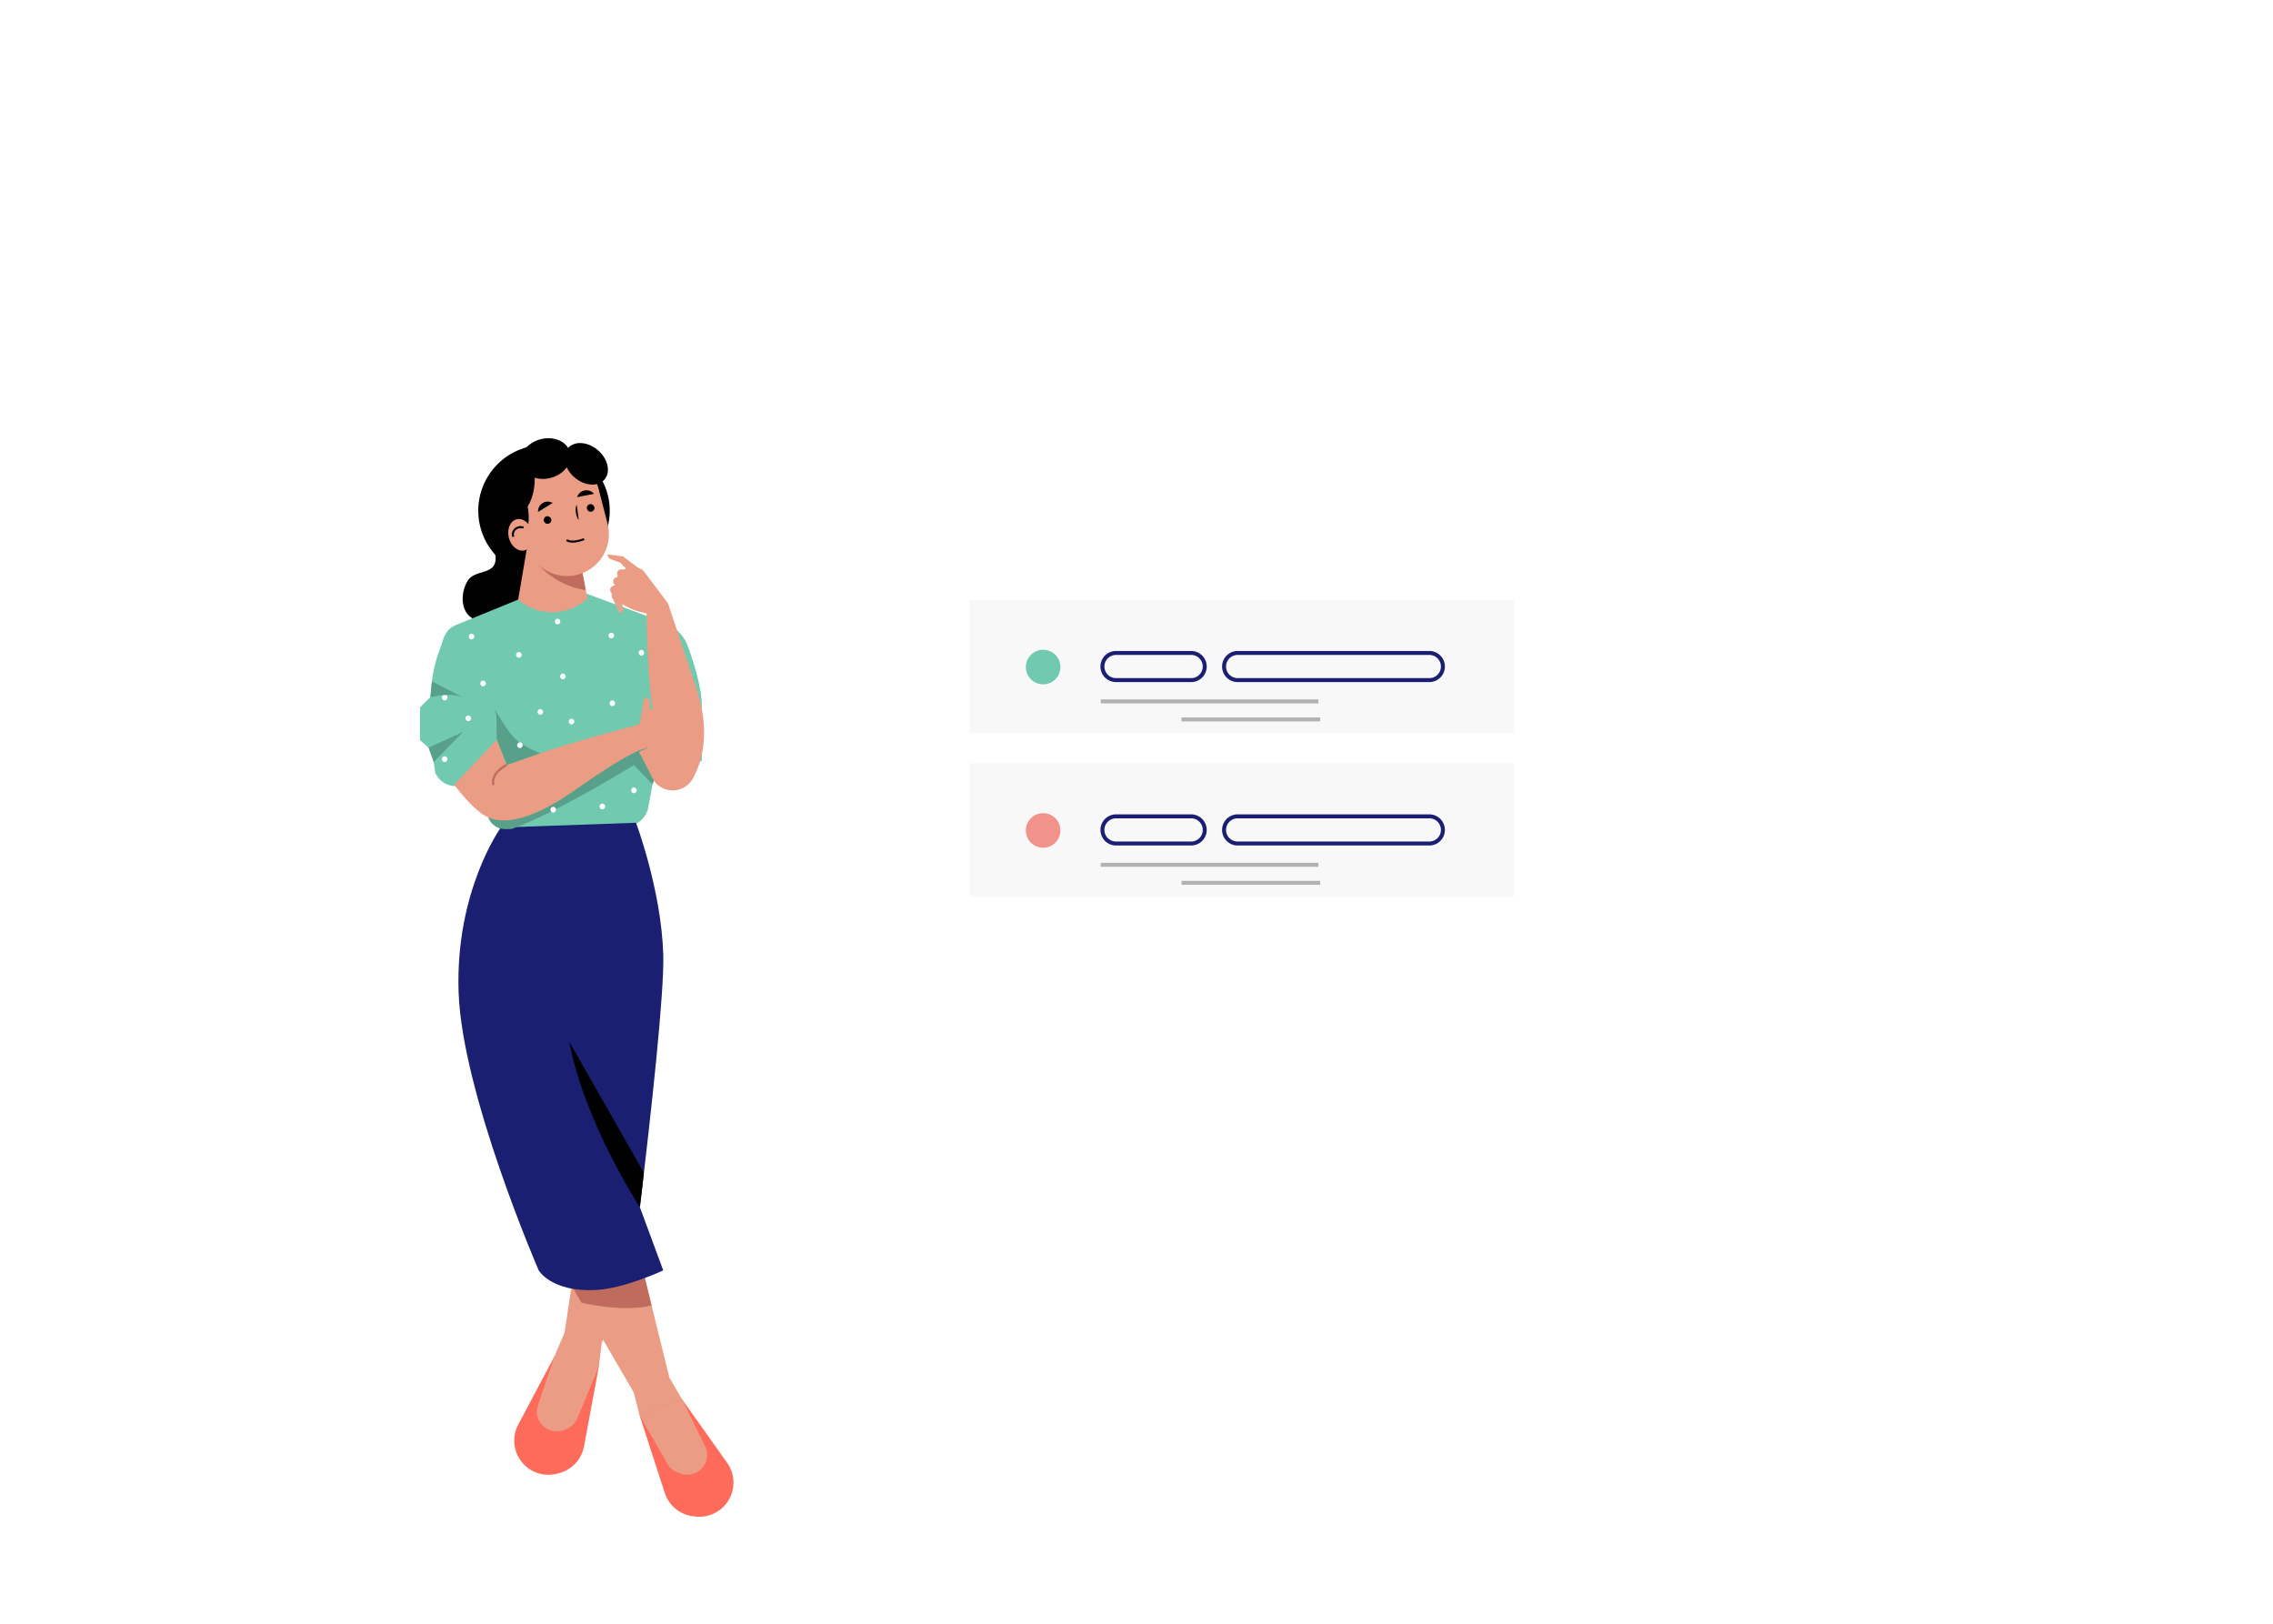 <svg xmlns="http://www.w3.org/2000/svg" xmlns:xlink="http://www.w3.org/1999/xlink" width="572.809" height="409.149" viewBox="0 0 572.809 409.149">
  <defs>
    <clipPath id="clip-path">
      <rect id="사각형_2286" data-name="사각형 2286" width="572.809" height="409.149" fill="none"/>
    </clipPath>
    <filter id="사각형_2287" x="224.954" y="126.149" width="176" height="139" filterUnits="userSpaceOnUse">
      <feOffset dy="2" input="SourceAlpha"/>
      <feGaussianBlur stdDeviation="3" result="blur"/>
      <feFlood flood-opacity="0.161"/>
      <feComposite operator="in" in2="blur"/>
      <feComposite in="SourceGraphic"/>
    </filter>
  </defs>
  <g id="그룹_3784" data-name="그룹 3784" transform="translate(-845.046 -129.851)">
    <g id="그룹_3763" data-name="그룹 3763" transform="translate(845.046 129.851)" clip-path="url(#clip-path)">
      <path id="패스_2776" data-name="패스 2776" d="M290.7,712.816l-3.763,20.218a8.6,8.6,0,0,1-6.429,6.785l-.52.127a8.6,8.6,0,0,1-9.625-12.388l9.126-17.212Z" transform="translate(-139.766 -368.577)" fill="#ff6b5b"/>
      <path id="패스_2777" data-name="패스 2777" d="M290.415,684.743l2.417,2.376a4.848,4.848,0,0,0,4.676,1.22l4.119-1.125.7-5.886,7.953-17.1L295.646,661l-2.693,17.781Z" transform="translate(-150.688 -342.976)" fill="#ea9c85"/>
      <path id="패스_2778" data-name="패스 2778" d="M296.851,712.816l-5.443,13.158a4.745,4.745,0,0,1-2.148,2.371l-.6.32a5.084,5.084,0,0,1-7.037-2.41,4.751,4.751,0,0,1-.166-3.445l4.182-12.466Z" transform="translate(-145.912 -368.577)" fill="#ea9c85"/>
      <path id="패스_2779" data-name="패스 2779" d="M326.71,694.2l-2.089,2.67a4.848,4.848,0,0,1-4.478,1.815l-4.23-.582-1.457-5.745L298.223,664.5l17.691-6.4,7.508,30.51Z" transform="translate(-154.739 -341.473)" fill="#ea9c85"/>
      <path id="패스_2780" data-name="패스 2780" d="M334.992,737.018l6.353,19.559a8.6,8.6,0,0,0,7.254,5.894l.532.057A8.6,8.6,0,0,0,357.069,749l-11.281-15.884Z" transform="translate(-173.818 -380.392)" fill="#ff6b5b"/>
      <path id="패스_2781" data-name="패스 2781" d="M334.992,737.018l7.1,12.341a4.746,4.746,0,0,0,2.438,2.073l.636.24a5.083,5.083,0,0,0,6.665-3.3,4.748,4.748,0,0,0-.282-3.437l-5.763-11.818Z" transform="translate(-173.818 -380.392)" fill="#ea9c85"/>
      <path id="패스_2782" data-name="패스 2782" d="M318.948,670.522c-6.389,1.539-14.674-.019-17.677-.693l-3.046-5.226,17.431-6.3.515.938Z" transform="translate(-154.741 -341.573)" fill="#bf6b5e"/>
      <path id="패스_2783" data-name="패스 2783" d="M264.373,253.5l-16.8,5.223c-2.359,4.326,2.9,8.815,3.078,13.312s-5.081,2.883-6.974,5.719-2.369,8.949,2.632,10.2c3.454.865,23.19-4.156,23.19-4.156" transform="translate(-125.746 -131.535)"/>
      <path id="패스_2784" data-name="패스 2784" d="M283.294,245.879a16.562,16.562,0,1,1-20.274-12.3,16.77,16.77,0,0,1,20.274,12.3" transform="translate(-130.067 -120.93)"/>
      <path id="패스_2785" data-name="패스 2785" d="M291,345.5s-.951-.64-.085-7.678c.548-4.452-1.666-11.657-3.366-16.348a10.424,10.424,0,0,0-6.195-6.222l-26.541-9.8L229.1,315.96c-3,1.225-3.12,3.6-4.281,6.622-2.151,5.6-2.068,11.6-2.231,11.626a35.485,35.485,0,0,0-2.6,2.579v8.2l3.032,2.69.835,5.631.278.477a5.6,5.6,0,0,0,7.193,2.258l2.162-1,3.722,9.438a4.638,4.638,0,0,0,4.424,2.935l30.271-.722a5.855,5.855,0,0,0,5.621-4.8l1.947-10.668L291,350.271Z" transform="translate(-114.147 -158.489)" fill="#71c9b0"/>
      <path id="패스_2786" data-name="패스 2786" d="M273.914,283.245l-2.539,14.9.956.676a13.16,13.16,0,0,0,15.312-.077l1.21-.875-2.683-13.888Z" transform="translate(-140.809 -146.968)" fill="#ea9c85"/>
      <path id="패스_2787" data-name="패스 2787" d="M293.738,298.489a20.06,20.06,0,0,1-12.121-6.623l10.229-3.161Z" transform="translate(-146.123 -149.8)" fill="#bf6b5e"/>
      <path id="패스_2788" data-name="패스 2788" d="M285.849,269.138h0a10.54,10.54,0,0,1-12.84-7.572l-2.269-8.793a10.54,10.54,0,1,1,20.412-5.268l2.269,8.793a10.54,10.54,0,0,1-7.572,12.84" transform="translate(-140.304 -124.319)" fill="#ea9c85"/>
      <path id="패스_2789" data-name="패스 2789" d="M286.773,271.218a.962.962,0,1,1-1.2-.851,1.047,1.047,0,0,1,1.2.851" transform="translate(-147.824 -140.272)"/>
      <path id="패스_2790" data-name="패스 2790" d="M309.352,264.893a.962.962,0,1,1-1.2-.851,1.047,1.047,0,0,1,1.2.851" transform="translate(-159.539 -136.99)"/>
      <path id="패스_2791" data-name="패스 2791" d="M281.785,265.29a2.457,2.457,0,0,1,3.683-2.263Z" transform="translate(-146.195 -136.293)"/>
      <path id="패스_2792" data-name="패스 2792" d="M302.3,258.486a2.457,2.457,0,0,1,4.243-.826Z" transform="translate(-156.855 -133.218)"/>
      <path id="패스_2793" data-name="패스 2793" d="M269.857,240.925c1.294,5.434.324,12.741-4.606,14.3l-3.69-5.571a6.089,6.089,0,0,1,3.983-7.3Z" transform="translate(-135.615 -125.009)"/>
      <path id="패스_2794" data-name="패스 2794" d="M301.792,264.376c-.67,1.05.041,3.574.5,3.75" transform="translate(-156.449 -137.177)"/>
      <path id="패스_2795" data-name="패스 2795" d="M291.735,464.014c-.525-16.28-6.867-33.112-6.867-33.112l-34.07,1.206s-11.534,15.949-10.636,41.558,20.18,70.027,20.18,70.027,3.216,5.566,14.55,4.937c7.158-.4,16.841-4.937,16.841-4.937l-5.9-15.927c2.819-23.461,6.206-54.126,5.9-63.753" transform="translate(-124.588 -223.583)" fill="#1a1f71"/>
      <path id="패스_2796" data-name="패스 2796" d="M296.8,282.573c1.414,1.028,4.4-.235,4.4-.235" transform="translate(-154 -146.497)" fill="none" stroke="#000" stroke-miterlimit="10" stroke-width="0.509"/>
      <path id="패스_2797" data-name="패스 2797" d="M285.167,233.051c.695,2.691-1.491,5.583-4.882,6.458s-6.7-.6-7.4-3.289,1.491-5.583,4.882-6.458,6.7.6,7.4,3.289" transform="translate(-141.526 -119.086)"/>
      <path id="패스_2798" data-name="패스 2798" d="M304.112,233.84c2.542,2.184,3.283,5.49,1.656,7.383s-5.007,1.659-7.548-.524-3.283-5.489-1.656-7.383,5.007-1.659,7.548.524" transform="translate(-153.431 -120.397)"/>
      <path id="패스_2799" data-name="패스 2799" d="M270,264.59s.957,4.4-.353,6.787-5.443-4.9-5.443-4.9Z" transform="translate(-137.089 -137.288)"/>
      <path id="패스_2800" data-name="패스 2800" d="M272.253,275.044c.558,2.162-.308,4.255-1.935,4.675s-3.4-.993-3.956-3.154.308-4.255,1.935-4.675,3.4.993,3.955,3.155" transform="translate(-138.12 -141.037)" fill="#ea9c85"/>
      <path id="패스_2801" data-name="패스 2801" d="M271.316,276.17c-1.711-.485-3.084.9-2.567,2.315" transform="translate(-139.389 -143.245)" fill="none" stroke="#000" stroke-miterlimit="10" stroke-width="0.509"/>
      <path id="패스_2802" data-name="패스 2802" d="M331.864,374.486l6.413-7.286,1.829,9.829-5.566,2.5Z" transform="translate(-172.194 -190.53)" fill="#ea9c85"/>
      <path id="패스_2803" data-name="패스 2803" d="M334.807,372.631l1.26-7.328a1.444,1.444,0,0,1,1.445,1.444v4.037Z" transform="translate(-173.722 -189.545)" fill="#ea9c85"/>
      <path id="패스_2804" data-name="패스 2804" d="M317,578.645c-.755,6.774-.253,2.4-1.008,8.684,0,0-13.972-21.309-17.768-41.632Z" transform="translate(-154.739 -283.146)"/>
      <path id="패스_2805" data-name="패스 2805" d="M257.61,368.49a6.6,6.6,0,0,1,1.164,3.71c0,2.192.1,5.4.1,5.4l3.555,8.907,9.212-4.8s-5.96-2.032-8.4-4.606-5.634-8.611-5.634-8.611" transform="translate(-133.666 -191.199)" fill="#58a08a"/>
      <path id="패스_2806" data-name="패스 2806" d="M297.842,393.257l.01-.1-5.345-6.49-38.577,15.411s-.4.467-.895,1.184l1.323,3.353a4.637,4.637,0,0,0,4.426,2.935l1.458-.033c11.1-3.941,30.792-16.094,30.792-16.094l4.686,4.855Z" transform="translate(-131.292 -200.63)" fill="#58a08a"/>
      <path id="패스_2807" data-name="패스 2807" d="M237.847,394.4s4.819,6.613,8.63,8.277c4.887,2.133,12.473-.373,21.455-6.666,17.5-12.256,18.528-10.634,18.528-10.634l-1.411-6.306s-17.092,4.473-24.881,7.219-9.112,3.19-9.112,3.19l-2.435-6.389Z" transform="translate(-123.412 -196.687)" fill="#ea9c85"/>
      <path id="패스_2808" data-name="패스 2808" d="M261.645,400.7s-4.016,1.889-3.309,5.034" transform="translate(-133.999 -207.913)" fill="none" stroke="#bf6b5e" stroke-miterlimit="10" stroke-width="0.567"/>
      <path id="패스_2809" data-name="패스 2809" d="M338.5,360.79a5.841,5.841,0,0,0,9.726-.672c2.606-4.719,4.451-12.27.775-23.215l-7.045-20.978-5.395,1.874s.124,17.173,1.647,25.29,1.518,8.155,1.518,8.155l-5.086,2.115Z" transform="translate(-173.632 -163.924)" fill="#ea9c85"/>
      <path id="패스_2810" data-name="패스 2810" d="M320.45,312.246l1.63,3.646a.7.7,0,0,0,1.324-.441l-.768-3.383Z" transform="translate(-166.272 -161.923)" fill="#e2a48f"/>
      <path id="패스_2811" data-name="패스 2811" d="M334.52,306.224l-6.012-7.979a2.363,2.363,0,0,0-1.669-.9l-1.241-.1a3.8,3.8,0,0,0-3.909,2.574l-1.3,3.875a1.407,1.407,0,0,0,.642,1.675c1.373.774,3.778,2.1,4.845,2.529.785.313,3.257.908,3.257.908Z" transform="translate(-166.202 -154.224)" fill="#ea9c85"/>
      <path id="패스_2812" data-name="패스 2812" d="M326.185,293.891l-4.086-3.057-3.875-.535a1.344,1.344,0,0,0,.877,1.26l2.374.878,2.316,2.405Z" transform="translate(-165.118 -150.628)" fill="#ea9c85"/>
      <path id="패스_2813" data-name="패스 2813" d="M325.183,298.459l-.521-.2a1.055,1.055,0,0,0-1.191,1.66l.56.673Z" transform="translate(-167.712 -154.72)" fill="#ea9c85"/>
      <path id="패스_2814" data-name="패스 2814" d="M323.149,302.537l-.521-.2A1.055,1.055,0,0,0,321.436,304l.561.673Z" transform="translate(-166.657 -156.836)" fill="#ea9c85"/>
      <path id="패스_2815" data-name="패스 2815" d="M321.4,306.9l-.543-.131a1.055,1.055,0,0,0-.964,1.8l.643.594Z" transform="translate(-165.806 -159.159)" fill="#ea9c85"/>
      <path id="패스_2816" data-name="패스 2816" d="M271.007,342.92a.722.722,0,0,0,0-1.443.722.722,0,0,0,0,1.443" transform="translate(-140.256 -177.182)" fill="#fff"/>
      <path id="패스_2817" data-name="패스 2817" d="M244.54,376.144a.722.722,0,0,0,0-1.443.722.722,0,0,0,0,1.443" transform="translate(-126.523 -194.421)" fill="#fff"/>
      <path id="패스_2818" data-name="패스 2818" d="M294.1,354.182a.722.722,0,0,0,0-1.443.722.722,0,0,0,0,1.443" transform="translate(-152.236 -183.026)" fill="#fff"/>
      <path id="패스_2819" data-name="패스 2819" d="M282.27,372.765a.722.722,0,0,0,0-1.443.722.722,0,0,0,0,1.443" transform="translate(-146.1 -192.668)" fill="#fff"/>
      <path id="패스_2820" data-name="패스 2820" d="M319.435,332.784a.722.722,0,0,0,0-1.443.722.722,0,0,0,0,1.443" transform="translate(-165.384 -171.923)" fill="#fff"/>
      <path id="패스_2821" data-name="패스 2821" d="M335.2,341.793a.722.722,0,0,0,0-1.443.722.722,0,0,0,0,1.443" transform="translate(-173.565 -176.598)" fill="#fff"/>
      <path id="패스_2822" data-name="패스 2822" d="M320,368.26a.722.722,0,0,0,0-1.443.722.722,0,0,0,0,1.443" transform="translate(-165.676 -190.331)" fill="#fff"/>
      <path id="패스_2823" data-name="패스 2823" d="M331.261,413.873a.722.722,0,0,0,0-1.443.722.722,0,0,0,0,1.443" transform="translate(-171.52 -213.998)" fill="#fff"/>
      <path id="패스_2824" data-name="패스 2824" d="M314.745,422.32a.722.722,0,0,0,0-1.443.722.722,0,0,0,0,1.443" transform="translate(-162.95 -218.381)" fill="#fff"/>
      <path id="패스_2825" data-name="패스 2825" d="M246.23,333.347a.722.722,0,0,0,0-1.443.722.722,0,0,0,0,1.443" transform="translate(-127.4 -172.215)" fill="#fff"/>
      <path id="패스_2826" data-name="패스 2826" d="M232.152,365.245a.722.722,0,0,0,0-1.443.722.722,0,0,0,0,1.443" transform="translate(-120.095 -188.766)" fill="#fff"/>
      <path id="패스_2827" data-name="패스 2827" d="M252.281,357.892a.722.722,0,0,0,0-1.443.722.722,0,0,0,0,1.443" transform="translate(-130.54 -184.951)" fill="#fff"/>
      <path id="패스_2828" data-name="패스 2828" d="M291.28,325.463a.722.722,0,0,0,0-1.443.722.722,0,0,0,0,1.443" transform="translate(-150.775 -168.125)" fill="#fff"/>
      <path id="패스_2829" data-name="패스 2829" d="M289.027,424.009a.722.722,0,0,0,0-1.443.722.722,0,0,0,0,1.443" transform="translate(-149.606 -219.257)" fill="#fff"/>
      <path id="패스_2830" data-name="패스 2830" d="M232.152,397.542a.722.722,0,0,0,0-1.443.722.722,0,0,0,0,1.443" transform="translate(-120.095 -205.524)" fill="#fff"/>
      <path id="패스_2831" data-name="패스 2831" d="M298.6,377.833a.722.722,0,0,0,0-1.443.722.722,0,0,0,0,1.443" transform="translate(-154.573 -195.298)" fill="#fff"/>
      <path id="패스_2832" data-name="패스 2832" d="M271.57,390.222a.722.722,0,0,0,0-1.443.722.722,0,0,0,0,1.443" transform="translate(-140.548 -201.726)" fill="#fff"/>
      <path id="패스_2833" data-name="패스 2833" d="M225.8,356.826l7.857,4.08c-3.387-1.477-8.266-.038-8.266-.038Z" transform="translate(-116.95 -185.147)" fill="#58a08a"/>
      <path id="패스_2834" data-name="패스 2834" d="M224.443,387.265l8.723-3.989-7.414,7.626Z" transform="translate(-116.457 -198.871)" fill="#58a08a"/>
    </g>
    <g transform="matrix(1, 0, 0, 1, 845.05, 129.85)" filter="url(#사각형_2287)">
      <rect id="사각형_2287-2" data-name="사각형 2287" width="158" height="121" rx="10" transform="translate(233.95 133.15)" fill="#fff"/>
    </g>
    <g id="그룹_3765" data-name="그룹 3765">
      <rect id="사각형_2288" data-name="사각형 2288" width="137.211" height="33.662" transform="translate(1089.395 280.973)" fill="#f8f8f8"/>
      <path id="패스_2836" data-name="패스 2836" d="M807.557,580.9a4.353,4.353,0,1,1,4.354,4.353,4.353,4.353,0,0,1-4.354-4.353" transform="translate(296.011 -282.965)" fill="#71c9b0"/>
      <path id="패스_2837" data-name="패스 2837" d="M870.021,585.048H850.968a3.421,3.421,0,0,1,0-6.841h19.053a3.421,3.421,0,0,1,0,6.841Z" transform="translate(275.261 -283.824)" fill="none" stroke="#1a1f71" stroke-miterlimit="10" stroke-width="1"/>
      <path id="패스_2838" data-name="패스 2838" d="M963.1,585.048H914.678a3.421,3.421,0,0,1,0-6.841H963.1a3.421,3.421,0,0,1,0,6.841Z" transform="translate(242.204 -283.824)" fill="none" stroke="#1a1f71" stroke-miterlimit="10" stroke-width="1"/>
      <line id="선_27" data-name="선 27" x2="34.951" transform="translate(1142.797 311.135)" fill="none" stroke="#b2b2b2" stroke-miterlimit="10" stroke-width="1"/>
      <line id="선_28" data-name="선 28" x2="54.862" transform="translate(1122.434 306.597)" fill="none" stroke="#b2b2b2" stroke-miterlimit="10" stroke-width="1"/>
    </g>
    <g id="그룹_3766" data-name="그룹 3766" transform="translate(0 41.172)">
      <rect id="사각형_2288-2" data-name="사각형 2288" width="137.211" height="33.662" transform="translate(1089.395 280.973)" fill="#f8f8f8"/>
      <path id="패스_2836-2" data-name="패스 2836" d="M807.557,580.9a4.353,4.353,0,1,1,4.354,4.353,4.353,4.353,0,0,1-4.354-4.353" transform="translate(296.011 -282.965)" fill="#f1928b"/>
      <path id="패스_2837-2" data-name="패스 2837" d="M870.021,585.048H850.968a3.421,3.421,0,0,1,0-6.841h19.053a3.421,3.421,0,0,1,0,6.841Z" transform="translate(275.261 -283.824)" fill="none" stroke="#1a1f71" stroke-miterlimit="10" stroke-width="1"/>
      <path id="패스_2838-2" data-name="패스 2838" d="M963.1,585.048H914.678a3.421,3.421,0,0,1,0-6.841H963.1a3.421,3.421,0,0,1,0,6.841Z" transform="translate(242.204 -283.824)" fill="none" stroke="#1a1f71" stroke-miterlimit="10" stroke-width="1"/>
      <line id="선_27-2" data-name="선 27" x2="34.951" transform="translate(1142.797 311.135)" fill="none" stroke="#b2b2b2" stroke-miterlimit="10" stroke-width="1"/>
      <line id="선_28-2" data-name="선 28" x2="54.862" transform="translate(1122.434 306.597)" fill="none" stroke="#b2b2b2" stroke-miterlimit="10" stroke-width="1"/>
    </g>
  </g>
</svg>

